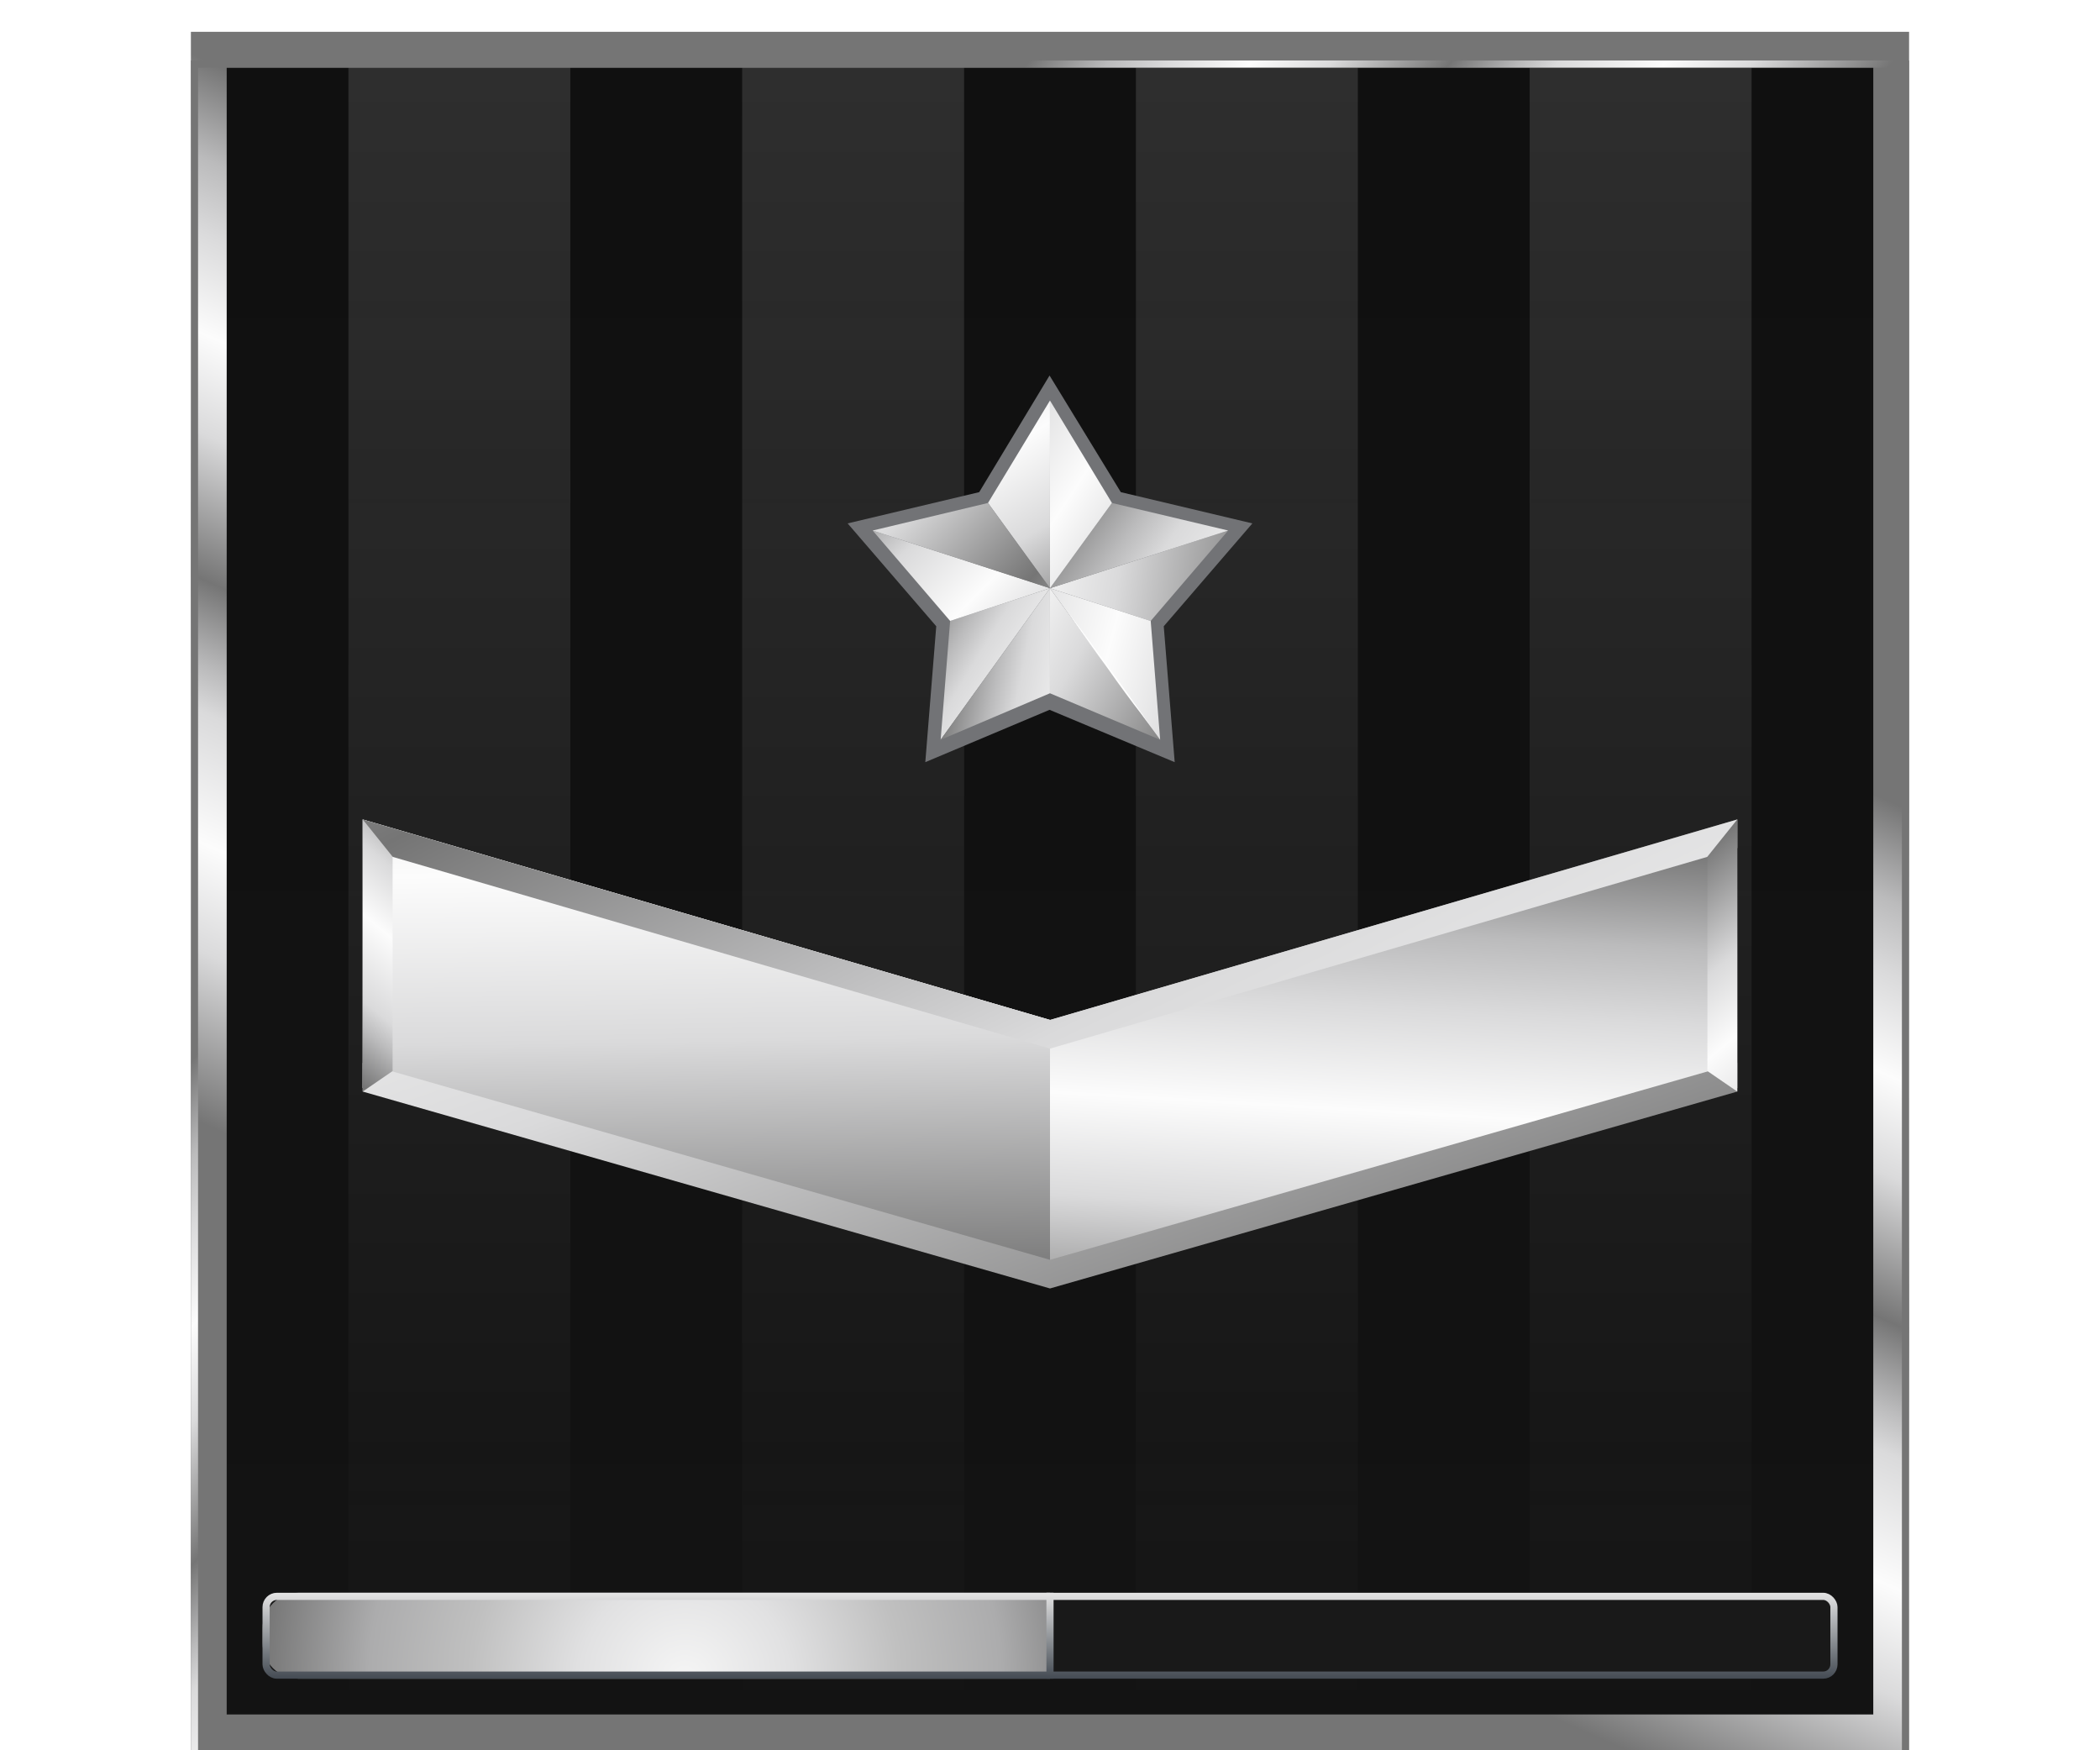 <svg width="66" height="55" viewBox="0 0 66 55" fill="none" xmlns="http://www.w3.org/2000/svg">
<rect x="6.562" y="1.562" width="52.875" height="52.875" fill="url(#paint0_linear_2005_61727)" stroke="url(#paint1_linear_2005_61727)" stroke-width="1.125"/>
<g filter="url(#filter0_i_2005_61727)">
<rect x="6.112" y="1.113" width="53.775" height="53.775" stroke="url(#paint2_linear_2005_61727)" stroke-width="0.225"/>
</g>
<g style="mix-blend-mode:plus-lighter">
<rect x="10.95" y="2.125" width="6.975" height="51.75" fill="url(#paint3_linear_2005_61727)" fill-opacity="0.2"/>
<rect x="23.325" y="2.125" width="6.975" height="51.75" fill="url(#paint4_linear_2005_61727)" fill-opacity="0.2"/>
<rect x="35.7" y="2.125" width="6.975" height="51.75" fill="url(#paint5_linear_2005_61727)" fill-opacity="0.2"/>
<rect x="48.075" y="2.125" width="6.975" height="51.75" fill="url(#paint6_linear_2005_61727)" fill-opacity="0.2"/>
</g>
<g filter="url(#filter1_d_2005_61727)">
<path d="M11.4 34.188V25.75L33 32.05L54.6 25.75V34.188L33 40.375L11.4 34.188Z" fill="url(#paint7_linear_2005_61727)"/>
<path d="M33 32.05L11.4 25.75V34.188L33 40.375V32.05Z" fill="url(#paint8_linear_2005_61727)"/>
<path d="M11.4 25.751V26.651L33 32.951L54.6 26.651V25.751L33 32.051L11.4 25.751Z" fill="url(#paint9_linear_2005_61727)"/>
<path d="M11.4 33.401V34.301L33 40.488L54.6 34.301V33.401L33 39.588L11.4 33.401Z" fill="url(#paint10_linear_2005_61727)"/>
<path fill-rule="evenodd" clip-rule="evenodd" d="M12.339 26.92L12.339 33.656L11.4 34.301L11.4 25.75L12.339 26.92Z" fill="url(#paint11_linear_2005_61727)"/>
<path fill-rule="evenodd" clip-rule="evenodd" d="M53.661 26.92L53.661 33.656L54.6 34.301L54.6 25.75L53.661 26.92Z" fill="url(#paint12_linear_2005_61727)"/>
<path d="M29.425 19.679L26.64 16.447L30.775 15.465L32.986 11.8L35.225 15.465L39.36 16.447L36.575 19.679L36.919 23.95L32.986 22.305L29.081 23.95L29.425 19.679Z" fill="#727376"/>
<path d="M36.165 19.512L38.6 16.671L32.999 18.484L36.165 19.512Z" fill="url(#paint13_linear_2005_61727)"/>
<path d="M32.999 18.484L38.6 16.671L34.947 15.805L32.999 18.484Z" fill="url(#paint14_linear_2005_61727)"/>
<path d="M32.999 18.484V21.785L36.462 23.246L32.999 18.484Z" fill="url(#paint15_linear_2005_61727)"/>
<path d="M32.999 18.484L34.947 15.805L32.999 12.586V18.484Z" fill="url(#paint16_linear_2005_61727)"/>
<path d="M29.861 19.512L29.563 23.246L32.999 18.484L29.861 19.512Z" fill="url(#paint17_linear_2005_61727)"/>
<path d="M36.165 19.512L32.999 18.484L36.462 23.246L36.165 19.512Z" fill="url(#paint18_linear_2005_61727)"/>
<path d="M32.999 18.484L29.563 23.246L32.999 21.785V18.484Z" fill="url(#paint19_linear_2005_61727)"/>
<path d="M32.999 18.484L27.426 16.671L29.861 19.512L32.999 18.484Z" fill="url(#paint20_linear_2005_61727)"/>
<path d="M32.999 12.586L31.051 15.805L32.999 18.484V12.586Z" fill="url(#paint21_linear_2005_61727)"/>
<path d="M32.999 18.484L31.051 15.805L27.426 16.671L32.999 18.484Z" fill="url(#paint22_linear_2005_61727)"/>
<path d="M33.324 18.917C33.324 18.917 33.513 19.16 33.811 19.566C34.109 19.945 34.487 20.486 34.866 21C35.245 21.514 35.624 22.055 35.894 22.434C36.165 22.84 36.354 23.084 36.354 23.084C36.354 23.084 36.165 22.84 35.867 22.434C35.57 22.055 35.191 21.541 34.812 21C34.433 20.486 34.054 19.945 33.784 19.566C33.513 19.16 33.324 18.917 33.324 18.917Z" fill="white"/>
</g>
<rect x="8.25" y="50.05" width="49.5" height="2.7" rx="0.45" fill="#191919"/>
<path d="M8.25 51.175C8.25 50.554 8.754 50.05 9.375 50.05H33V52.75H9.375C8.754 52.75 8.25 52.246 8.25 51.625V51.175Z" fill="url(#paint23_radial_2005_61727)"/>
<g filter="url(#filter2_dd_2005_61727)">
<rect x="8.363" y="50.163" width="49.275" height="2.475" rx="0.338" stroke="url(#paint24_linear_2005_61727)" stroke-width="0.225"/>
</g>
<g filter="url(#filter3_dd_2005_61727)">
<path d="M33 50.05V52.75" stroke="url(#paint25_linear_2005_61727)" stroke-width="0.225"/>
</g>
<defs>
<filter id="filter0_i_2005_61727" x="6" y="1" width="54" height="54.9" filterUnits="userSpaceOnUse" color-interpolation-filters="sRGB">
<feFlood flood-opacity="0" result="BackgroundImageFix"/>
<feBlend mode="normal" in="SourceGraphic" in2="BackgroundImageFix" result="shape"/>
<feColorMatrix in="SourceAlpha" type="matrix" values="0 0 0 0 0 0 0 0 0 0 0 0 0 0 0 0 0 0 127 0" result="hardAlpha"/>
<feOffset dy="0.9"/>
<feGaussianBlur stdDeviation="0.45"/>
<feComposite in2="hardAlpha" operator="arithmetic" k2="-1" k3="1"/>
<feColorMatrix type="matrix" values="0 0 0 0 0 0 0 0 0 0 0 0 0 0 0 0 0 0 0.25 0"/>
<feBlend mode="normal" in2="shape" result="effect1_innerShadow_2005_61727"/>
</filter>
<filter id="filter1_d_2005_61727" x="0.15" y="0.55" width="65.7" height="51.188" filterUnits="userSpaceOnUse" color-interpolation-filters="sRGB">
<feFlood flood-opacity="0" result="BackgroundImageFix"/>
<feColorMatrix in="SourceAlpha" type="matrix" values="0 0 0 0 0 0 0 0 0 0 0 0 0 0 0 0 0 0 127 0" result="hardAlpha"/>
<feOffset/>
<feGaussianBlur stdDeviation="5.625"/>
<feColorMatrix type="matrix" values="0 0 0 0 0 0 0 0 0 0 0 0 0 0 0 0 0 0 0.8 0"/>
<feBlend mode="normal" in2="BackgroundImageFix" result="effect1_dropShadow_2005_61727"/>
<feBlend mode="normal" in="SourceGraphic" in2="effect1_dropShadow_2005_61727" result="shape"/>
</filter>
<filter id="filter2_dd_2005_61727" x="7.35" y="49.15" width="51.3" height="4.5" filterUnits="userSpaceOnUse" color-interpolation-filters="sRGB">
<feFlood flood-opacity="0" result="BackgroundImageFix"/>
<feColorMatrix in="SourceAlpha" type="matrix" values="0 0 0 0 0 0 0 0 0 0 0 0 0 0 0 0 0 0 127 0" result="hardAlpha"/>
<feOffset/>
<feGaussianBlur stdDeviation="0.45"/>
<feColorMatrix type="matrix" values="0 0 0 0 0 0 0 0 0 0 0 0 0 0 0 0 0 0 1 0"/>
<feBlend mode="normal" in2="BackgroundImageFix" result="effect1_dropShadow_2005_61727"/>
<feColorMatrix in="SourceAlpha" type="matrix" values="0 0 0 0 0 0 0 0 0 0 0 0 0 0 0 0 0 0 127 0" result="hardAlpha"/>
<feOffset/>
<feGaussianBlur stdDeviation="0.225"/>
<feColorMatrix type="matrix" values="0 0 0 0 0 0 0 0 0 0 0 0 0 0 0 0 0 0 1 0"/>
<feBlend mode="normal" in2="effect1_dropShadow_2005_61727" result="effect2_dropShadow_2005_61727"/>
<feBlend mode="normal" in="SourceGraphic" in2="effect2_dropShadow_2005_61727" result="shape"/>
</filter>
<filter id="filter3_dd_2005_61727" x="31.988" y="49.15" width="2.025" height="4.5" filterUnits="userSpaceOnUse" color-interpolation-filters="sRGB">
<feFlood flood-opacity="0" result="BackgroundImageFix"/>
<feColorMatrix in="SourceAlpha" type="matrix" values="0 0 0 0 0 0 0 0 0 0 0 0 0 0 0 0 0 0 127 0" result="hardAlpha"/>
<feOffset/>
<feGaussianBlur stdDeviation="0.45"/>
<feColorMatrix type="matrix" values="0 0 0 0 0 0 0 0 0 0 0 0 0 0 0 0 0 0 1 0"/>
<feBlend mode="normal" in2="BackgroundImageFix" result="effect1_dropShadow_2005_61727"/>
<feColorMatrix in="SourceAlpha" type="matrix" values="0 0 0 0 0 0 0 0 0 0 0 0 0 0 0 0 0 0 127 0" result="hardAlpha"/>
<feOffset/>
<feGaussianBlur stdDeviation="0.225"/>
<feColorMatrix type="matrix" values="0 0 0 0 0 0 0 0 0 0 0 0 0 0 0 0 0 0 1 0"/>
<feBlend mode="normal" in2="effect1_dropShadow_2005_61727" result="effect2_dropShadow_2005_61727"/>
<feBlend mode="normal" in="SourceGraphic" in2="effect2_dropShadow_2005_61727" result="shape"/>
</filter>
<linearGradient id="paint0_linear_2005_61727" x1="33" y1="1" x2="33" y2="55" gradientUnits="userSpaceOnUse">
<stop stop-color="#101010"/>
<stop offset="1" stop-color="#131313"/>
</linearGradient>
<linearGradient id="paint1_linear_2005_61727" x1="4.425" y1="1" x2="-7.905" y2="29.019" gradientUnits="userSpaceOnUse">
<stop stop-color="#757575"/>
<stop offset="0.093" stop-color="#BBBBBC"/>
<stop offset="0.162" stop-color="#DADADB"/>
<stop offset="0.258" stop-color="#FCFCFC"/>
<stop offset="0.352" stop-color="#DADADB"/>
<stop offset="0.489" stop-color="#757575"/>
<stop offset="0.571" stop-color="#BBBBBC"/>
<stop offset="0.613" stop-color="#DADADB"/>
<stop offset="0.737" stop-color="#FCFCFC"/>
<stop offset="0.839" stop-color="#DADADB"/>
<stop offset="1" stop-color="#757575"/>
</linearGradient>
<linearGradient id="paint2_linear_2005_61727" x1="7.013" y1="31.262" x2="22.964" y2="44.628" gradientUnits="userSpaceOnUse">
<stop stop-color="#757575"/>
<stop offset="0.093" stop-color="#BBBBBC"/>
<stop offset="0.162" stop-color="#DADADB"/>
<stop offset="0.258" stop-color="#FCFCFC"/>
<stop offset="0.352" stop-color="#DADADB"/>
<stop offset="0.489" stop-color="#757575"/>
<stop offset="0.571" stop-color="#BBBBBC"/>
<stop offset="0.613" stop-color="#DADADB"/>
<stop offset="0.737" stop-color="#FCFCFC"/>
<stop offset="0.839" stop-color="#DADADB"/>
<stop offset="1" stop-color="#757575"/>
</linearGradient>
<linearGradient id="paint3_linear_2005_61727" x1="14.438" y1="2.125" x2="14.438" y2="53.875" gradientUnits="userSpaceOnUse">
<stop stop-color="#A6A6A6"/>
<stop offset="1" stop-color="#A6A6A6" stop-opacity="0"/>
</linearGradient>
<linearGradient id="paint4_linear_2005_61727" x1="26.812" y1="2.125" x2="26.812" y2="53.875" gradientUnits="userSpaceOnUse">
<stop stop-color="#A6A6A6"/>
<stop offset="1" stop-color="#A6A6A6" stop-opacity="0"/>
</linearGradient>
<linearGradient id="paint5_linear_2005_61727" x1="39.188" y1="2.125" x2="39.188" y2="53.875" gradientUnits="userSpaceOnUse">
<stop stop-color="#A6A6A6"/>
<stop offset="1" stop-color="#A6A6A6" stop-opacity="0"/>
</linearGradient>
<linearGradient id="paint6_linear_2005_61727" x1="51.562" y1="2.125" x2="51.562" y2="53.875" gradientUnits="userSpaceOnUse">
<stop stop-color="#A6A6A6"/>
<stop offset="1" stop-color="#A6A6A6" stop-opacity="0"/>
</linearGradient>
<linearGradient id="paint7_linear_2005_61727" x1="8.475" y1="24.062" x2="6.496" y2="58.174" gradientUnits="userSpaceOnUse">
<stop stop-color="#757575"/>
<stop offset="0.093" stop-color="#BBBBBC"/>
<stop offset="0.162" stop-color="#DADADB"/>
<stop offset="0.258" stop-color="#FCFCFC"/>
<stop offset="0.352" stop-color="#DADADB"/>
<stop offset="0.489" stop-color="#757575"/>
<stop offset="0.571" stop-color="#BBBBBC"/>
<stop offset="0.613" stop-color="#DADADB"/>
<stop offset="0.737" stop-color="#FCFCFC"/>
<stop offset="0.839" stop-color="#DADADB"/>
<stop offset="1" stop-color="#757575"/>
</linearGradient>
<linearGradient id="paint8_linear_2005_61727" x1="-23.025" y1="13.488" x2="-22.192" y2="69.956" gradientUnits="userSpaceOnUse">
<stop stop-color="#757575"/>
<stop offset="0.093" stop-color="#BBBBBC"/>
<stop offset="0.162" stop-color="#DADADB"/>
<stop offset="0.258" stop-color="#FCFCFC"/>
<stop offset="0.352" stop-color="#DADADB"/>
<stop offset="0.489" stop-color="#757575"/>
<stop offset="0.571" stop-color="#BBBBBC"/>
<stop offset="0.613" stop-color="#DADADB"/>
<stop offset="0.737" stop-color="#FCFCFC"/>
<stop offset="0.839" stop-color="#DADADB"/>
<stop offset="1" stop-color="#757575"/>
</linearGradient>
<linearGradient id="paint9_linear_2005_61727" x1="-73.308" y1="4.18" x2="-21.31" y2="110.101" gradientUnits="userSpaceOnUse">
<stop stop-color="#757575"/>
<stop offset="0.093" stop-color="#BBBBBC"/>
<stop offset="0.14" stop-color="#DADADB"/>
<stop offset="0.258" stop-color="#FCFCFC"/>
<stop offset="0.36" stop-color="#DADADB"/>
<stop offset="0.489" stop-color="#757575"/>
<stop offset="0.571" stop-color="#BBBBBC"/>
<stop offset="0.613" stop-color="#DADADB"/>
<stop offset="0.737" stop-color="#FCFCFC"/>
<stop offset="0.839" stop-color="#DADADB"/>
<stop offset="1" stop-color="#757575"/>
</linearGradient>
<linearGradient id="paint10_linear_2005_61727" x1="-44.596" y1="11.787" x2="-4.37" y2="123.785" gradientUnits="userSpaceOnUse">
<stop stop-color="#757575"/>
<stop offset="0.093" stop-color="#BBBBBC"/>
<stop offset="0.14" stop-color="#DADADB"/>
<stop offset="0.258" stop-color="#FCFCFC"/>
<stop offset="0.36" stop-color="#DADADB"/>
<stop offset="0.489" stop-color="#757575"/>
<stop offset="0.571" stop-color="#BBBBBC"/>
<stop offset="0.613" stop-color="#DADADB"/>
<stop offset="0.737" stop-color="#FCFCFC"/>
<stop offset="0.839" stop-color="#DADADB"/>
<stop offset="1" stop-color="#757575"/>
</linearGradient>
<linearGradient id="paint11_linear_2005_61727" x1="9.6" y1="43.3" x2="20.326" y2="30.417" gradientUnits="userSpaceOnUse">
<stop stop-color="#757575"/>
<stop offset="0.093" stop-color="#BBBBBC"/>
<stop offset="0.14" stop-color="#DADADB"/>
<stop offset="0.258" stop-color="#FCFCFC"/>
<stop offset="0.36" stop-color="#DADADB"/>
<stop offset="0.489" stop-color="#757575"/>
<stop offset="0.571" stop-color="#BBBBBC"/>
<stop offset="0.613" stop-color="#DADADB"/>
<stop offset="0.737" stop-color="#FCFCFC"/>
<stop offset="0.839" stop-color="#DADADB"/>
<stop offset="1" stop-color="#757575"/>
</linearGradient>
<linearGradient id="paint12_linear_2005_61727" x1="57.412" y1="49.15" x2="44.761" y2="33.926" gradientUnits="userSpaceOnUse">
<stop stop-color="#757575"/>
<stop offset="0.093" stop-color="#BBBBBC"/>
<stop offset="0.14" stop-color="#DADADB"/>
<stop offset="0.258" stop-color="#FCFCFC"/>
<stop offset="0.36" stop-color="#DADADB"/>
<stop offset="0.489" stop-color="#757575"/>
<stop offset="0.571" stop-color="#BBBBBC"/>
<stop offset="0.613" stop-color="#DADADB"/>
<stop offset="0.737" stop-color="#FCFCFC"/>
<stop offset="0.839" stop-color="#DADADB"/>
<stop offset="1" stop-color="#757575"/>
</linearGradient>
<linearGradient id="paint13_linear_2005_61727" x1="9.688" y1="13.924" x2="40.084" y2="18.487" gradientUnits="userSpaceOnUse">
<stop stop-color="#757575"/>
<stop offset="0.093" stop-color="#BBBBBC"/>
<stop offset="0.14" stop-color="#DADADB"/>
<stop offset="0.258" stop-color="#FCFCFC"/>
<stop offset="0.36" stop-color="#DADADB"/>
<stop offset="0.489" stop-color="#757575"/>
<stop offset="0.571" stop-color="#BBBBBC"/>
<stop offset="0.613" stop-color="#DADADB"/>
<stop offset="0.737" stop-color="#FCFCFC"/>
<stop offset="0.839" stop-color="#DADADB"/>
<stop offset="1" stop-color="#757575"/>
</linearGradient>
<linearGradient id="paint14_linear_2005_61727" x1="22.017" y1="7.781" x2="45.1" y2="24.166" gradientUnits="userSpaceOnUse">
<stop stop-color="#757575"/>
<stop offset="0.093" stop-color="#BBBBBC"/>
<stop offset="0.14" stop-color="#DADADB"/>
<stop offset="0.258" stop-color="#FCFCFC"/>
<stop offset="0.36" stop-color="#DADADB"/>
<stop offset="0.489" stop-color="#757575"/>
<stop offset="0.571" stop-color="#BBBBBC"/>
<stop offset="0.613" stop-color="#DADADB"/>
<stop offset="0.737" stop-color="#FCFCFC"/>
<stop offset="0.839" stop-color="#DADADB"/>
<stop offset="1" stop-color="#757575"/>
</linearGradient>
<linearGradient id="paint15_linear_2005_61727" x1="14.111" y1="9.612" x2="37.663" y2="22.727" gradientUnits="userSpaceOnUse">
<stop stop-color="#757575"/>
<stop offset="0.093" stop-color="#BBBBBC"/>
<stop offset="0.14" stop-color="#DADADB"/>
<stop offset="0.258" stop-color="#FCFCFC"/>
<stop offset="0.36" stop-color="#DADADB"/>
<stop offset="0.489" stop-color="#757575"/>
<stop offset="0.571" stop-color="#BBBBBC"/>
<stop offset="0.613" stop-color="#DADADB"/>
<stop offset="0.737" stop-color="#FCFCFC"/>
<stop offset="0.839" stop-color="#DADADB"/>
<stop offset="1" stop-color="#757575"/>
</linearGradient>
<linearGradient id="paint16_linear_2005_61727" x1="18.722" y1="6.088" x2="38.727" y2="19.319" gradientUnits="userSpaceOnUse">
<stop stop-color="#757575"/>
<stop offset="0.093" stop-color="#BBBBBC"/>
<stop offset="0.14" stop-color="#DADADB"/>
<stop offset="0.258" stop-color="#FCFCFC"/>
<stop offset="0.36" stop-color="#DADADB"/>
<stop offset="0.489" stop-color="#757575"/>
<stop offset="0.571" stop-color="#BBBBBC"/>
<stop offset="0.613" stop-color="#DADADB"/>
<stop offset="0.737" stop-color="#FCFCFC"/>
<stop offset="0.839" stop-color="#DADADB"/>
<stop offset="1" stop-color="#757575"/>
</linearGradient>
<linearGradient id="paint17_linear_2005_61727" x1="20.446" y1="14.239" x2="37.327" y2="24.548" gradientUnits="userSpaceOnUse">
<stop stop-color="#757575"/>
<stop offset="0.093" stop-color="#BBBBBC"/>
<stop offset="0.14" stop-color="#DADADB"/>
<stop offset="0.258" stop-color="#FCFCFC"/>
<stop offset="0.36" stop-color="#DADADB"/>
<stop offset="0.489" stop-color="#757575"/>
<stop offset="0.571" stop-color="#BBBBBC"/>
<stop offset="0.613" stop-color="#DADADB"/>
<stop offset="0.737" stop-color="#FCFCFC"/>
<stop offset="0.839" stop-color="#DADADB"/>
<stop offset="1" stop-color="#757575"/>
</linearGradient>
<linearGradient id="paint18_linear_2005_61727" x1="15.438" y1="15.98" x2="41.631" y2="22.598" gradientUnits="userSpaceOnUse">
<stop stop-color="#757575"/>
<stop offset="0.093" stop-color="#BBBBBC"/>
<stop offset="0.14" stop-color="#DADADB"/>
<stop offset="0.258" stop-color="#FCFCFC"/>
<stop offset="0.36" stop-color="#DADADB"/>
<stop offset="0.489" stop-color="#757575"/>
<stop offset="0.571" stop-color="#BBBBBC"/>
<stop offset="0.613" stop-color="#DADADB"/>
<stop offset="0.737" stop-color="#FCFCFC"/>
<stop offset="0.839" stop-color="#DADADB"/>
<stop offset="1" stop-color="#757575"/>
</linearGradient>
<linearGradient id="paint19_linear_2005_61727" x1="23.212" y1="7.863" x2="41.355" y2="11.488" gradientUnits="userSpaceOnUse">
<stop stop-color="#757575"/>
<stop offset="0.093" stop-color="#BBBBBC"/>
<stop offset="0.14" stop-color="#DADADB"/>
<stop offset="0.258" stop-color="#FCFCFC"/>
<stop offset="0.36" stop-color="#DADADB"/>
<stop offset="0.489" stop-color="#757575"/>
<stop offset="0.571" stop-color="#BBBBBC"/>
<stop offset="0.613" stop-color="#DADADB"/>
<stop offset="0.737" stop-color="#FCFCFC"/>
<stop offset="0.839" stop-color="#DADADB"/>
<stop offset="1" stop-color="#757575"/>
</linearGradient>
<linearGradient id="paint20_linear_2005_61727" x1="20.023" y1="7.854" x2="34.789" y2="22.266" gradientUnits="userSpaceOnUse">
<stop stop-color="#757575"/>
<stop offset="0.093" stop-color="#BBBBBC"/>
<stop offset="0.14" stop-color="#DADADB"/>
<stop offset="0.258" stop-color="#FCFCFC"/>
<stop offset="0.36" stop-color="#DADADB"/>
<stop offset="0.489" stop-color="#757575"/>
<stop offset="0.571" stop-color="#BBBBBC"/>
<stop offset="0.613" stop-color="#DADADB"/>
<stop offset="0.737" stop-color="#FCFCFC"/>
<stop offset="0.839" stop-color="#DADADB"/>
<stop offset="1" stop-color="#757575"/>
</linearGradient>
<linearGradient id="paint21_linear_2005_61727" x1="28.358" y1="8.113" x2="42.021" y2="30.715" gradientUnits="userSpaceOnUse">
<stop stop-color="#757575"/>
<stop offset="0.093" stop-color="#BBBBBC"/>
<stop offset="0.14" stop-color="#DADADB"/>
<stop offset="0.258" stop-color="#FCFCFC"/>
<stop offset="0.36" stop-color="#DADADB"/>
<stop offset="0.489" stop-color="#757575"/>
<stop offset="0.571" stop-color="#BBBBBC"/>
<stop offset="0.613" stop-color="#DADADB"/>
<stop offset="0.737" stop-color="#FCFCFC"/>
<stop offset="0.839" stop-color="#DADADB"/>
<stop offset="1" stop-color="#757575"/>
</linearGradient>
<linearGradient id="paint22_linear_2005_61727" x1="20.201" y1="7.637" x2="44.064" y2="30.319" gradientUnits="userSpaceOnUse">
<stop stop-color="#757575"/>
<stop offset="0.093" stop-color="#BBBBBC"/>
<stop offset="0.14" stop-color="#DADADB"/>
<stop offset="0.258" stop-color="#FCFCFC"/>
<stop offset="0.36" stop-color="#DADADB"/>
<stop offset="0.489" stop-color="#757575"/>
<stop offset="0.571" stop-color="#BBBBBC"/>
<stop offset="0.613" stop-color="#DADADB"/>
<stop offset="0.737" stop-color="#FCFCFC"/>
<stop offset="0.839" stop-color="#DADADB"/>
<stop offset="1" stop-color="#757575"/>
</linearGradient>
<radialGradient id="paint23_radial_2005_61727" cx="0" cy="0" r="1" gradientUnits="userSpaceOnUse" gradientTransform="translate(21.525 52.75) rotate(180) scale(13.275)">
<stop stop-color="#F5F5F5"/>
<stop offset="0.247" stop-color="#E1E1E2"/>
<stop offset="0.506" stop-color="#C0C0C0"/>
<stop offset="0.746" stop-color="#ACACAD"/>
<stop offset="1" stop-color="#767676"/>
</radialGradient>
<linearGradient id="paint24_linear_2005_61727" x1="33" y1="50.05" x2="33" y2="52.75" gradientUnits="userSpaceOnUse">
<stop stop-color="#E5E5E5"/>
<stop offset="1" stop-color="#444B53"/>
</linearGradient>
<linearGradient id="paint25_linear_2005_61727" x1="33.5" y1="50.05" x2="33.5" y2="52.75" gradientUnits="userSpaceOnUse">
<stop stop-color="#E5E5E5"/>
<stop offset="1" stop-color="#444B53"/>
</linearGradient>
</defs>
</svg>
